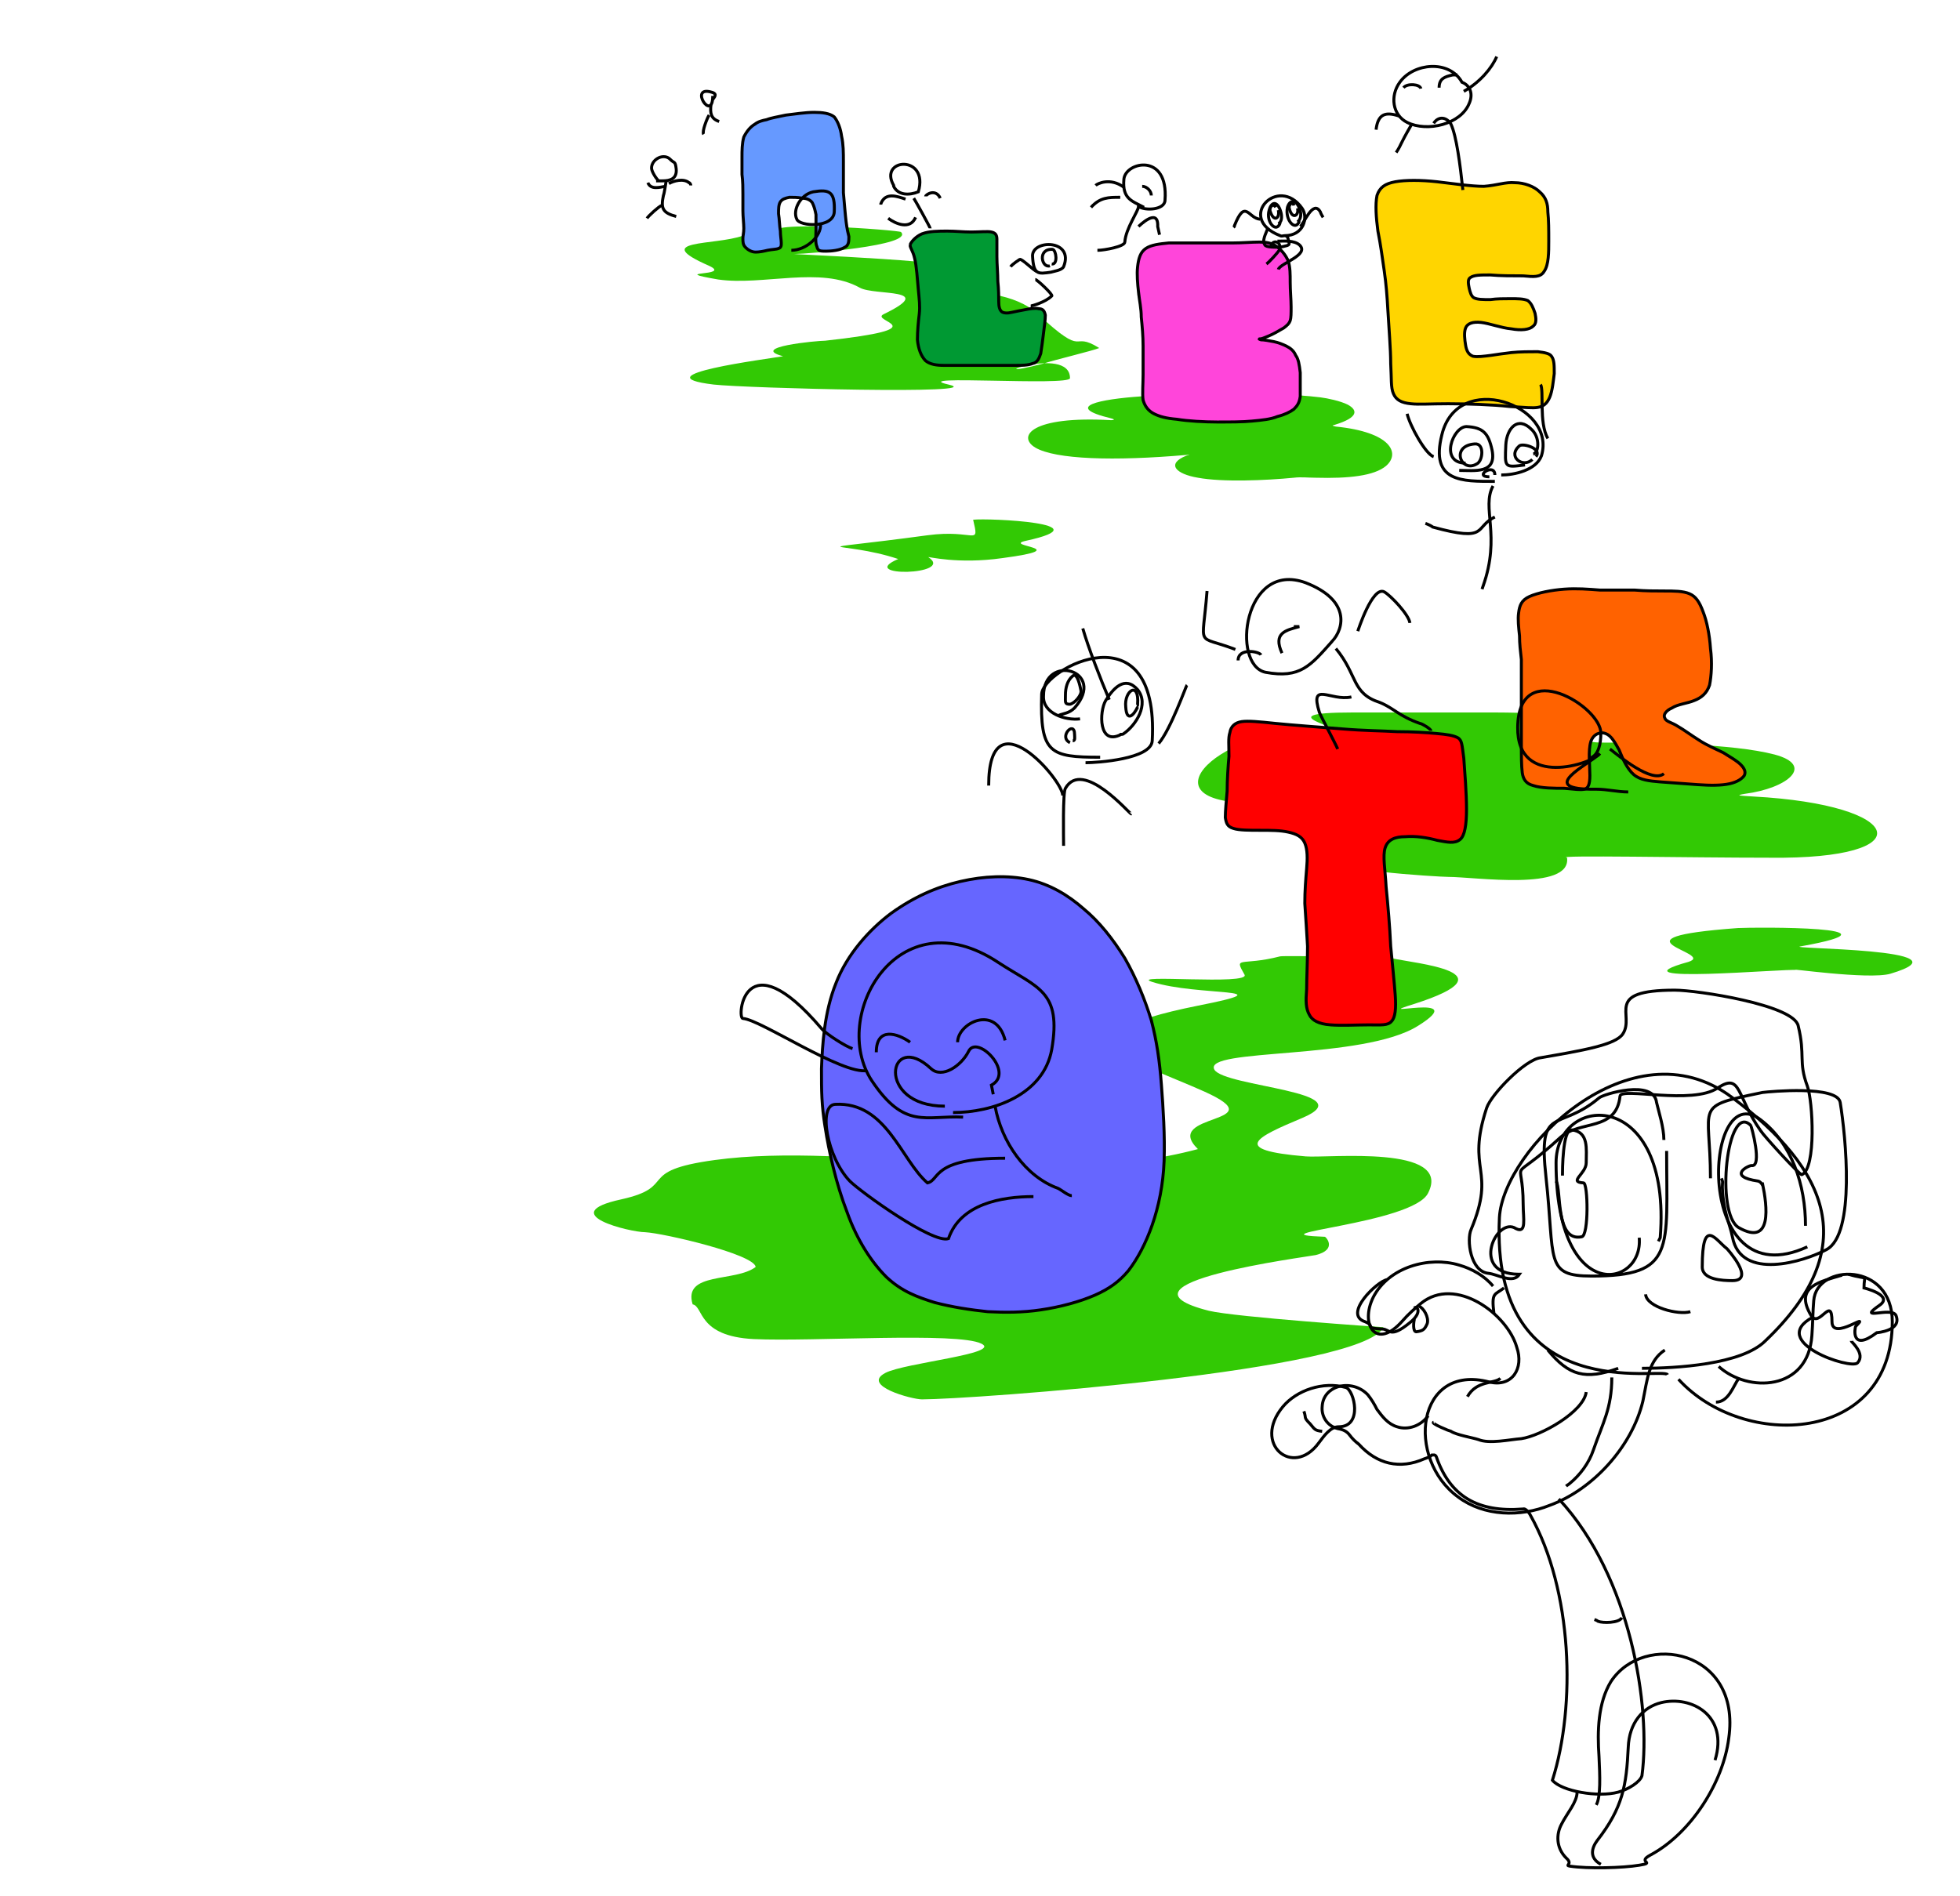 <?xml version="1.0" encoding="UTF-8"?>
<!DOCTYPE svg PUBLIC "-//W3C//DTD SVG 1.0//EN" "http://www.w3.org/TR/2001/REC-SVG-20010904/DTD/svg10.dtd">
<!-- Creator: CorelDRAW X8 -->
<svg xmlns="http://www.w3.org/2000/svg" xml:space="preserve" width="1550px" height="1500px" version="1.0" style="shape-rendering:geometricPrecision; text-rendering:geometricPrecision; image-rendering:optimizeQuality; fill-rule:evenodd; clip-rule:evenodd"
viewBox="0 0 2145 2076"
 xmlns:xlink="http://www.w3.org/1999/xlink">
 <defs>
  <style type="text/css">
   <![CDATA[
    .str0 {stroke:black;stroke-width:3.269}
    .fil0 {fill:none}
    .fil3 {fill:#009933}
    .fil1 {fill:#32C904}
    .fil8 {fill:#6666FF}
    .fil2 {fill:#6699FF}
    .fil7 {fill:red}
    .fil4 {fill:#FF45DA}
    .fil6 {fill:#FF6200}
    .fil5 {fill:#FFD500}
   ]]>
  </style>
 </defs>
 <g id="Camada_x0020_1">
  <rect class="fil0" width="2145" height="2076"/>
  <path class="fil1" d="M813 258c-30,11 -103,4 -37,33 26,12 -48,5 10,15 49,7 112,-15 155,9 16,9 86,0 26,29 -16,8 63,15 -64,29 -9,0 -84,7 -46,17 -17,3 -159,21 -76,31 36,4 305,11 257,0 -48,-11 133,2 133,-7 0,-38 -110,5 -29,-16 12,-4 54,-14 61,-17 -32,-20 -13,13 -67,-37 -50,-47 -175,-5 -81,-46 30,-12 -207,-20 -184,-20 10,0 130,-9 115,-24 -2,-2 -157,-14 -137,2 0,4 -33,2 -36,2z"/>
  <path class="fil1" d="M983 612c-63,-21 -116,-6 32,-26 52,-7 57,13 50,-17 17,-2 145,4 58,23 -28,6 57,8 -26,19 -49,7 -82,-2 -81,-1 30,20 -80,22 -33,2z"/>
  <path class="fil1" d="M1248 434c-43,3 -86,11 -32,24 4,1 4,2 0,2 -88,-5 -103,18 -83,30 22,13 86,15 166,8 5,-1 2,0 -1,1 -22,9 -11,20 13,24 27,5 74,3 105,0 8,-1 15,0 24,0 36,1 64,-2 77,-13 16,-14 5,-37 -55,-43 -4,-1 -5,-1 -1,-2 26,-8 25,-16 14,-22 -8,-4 -22,-7 -30,-8 -58,-7 -152,-4 -197,-1z"/>
  <path class="fil1" d="M1966 1062c-9,-2 -208,16 -118,-9 31,-10 -95,-26 54,-37 20,-1 192,-2 69,20 -22,3 192,2 98,30 -24,7 -118,-7 -103,-4z"/>
  <path class="fil1" d="M1747 805c-3,2 -22,8 10,8 49,0 139,1 185,13 45,12 14,37 -32,43 -12,2 -6,2 9,3 167,9 187,69 18,67 -88,0 -238,-3 -222,0 5,37 -101,21 -130,21 -9,0 -150,-8 -109,-21 55,-18 -198,-30 40,-56 16,-1 24,-3 9,-3 -15,0 -110,-1 -154,-1 -124,0 -34,-84 77,-81 35,1 -68,-18 32,-18 39,0 108,0 157,0 24,0 109,2 129,7 30,6 -11,15 -19,18z"/>
  <path class="fil1" d="M1523 1049c26,6 134,15 25,50 -55,17 65,-14 4,24 -60,38 -236,24 -223,48 11,19 165,24 96,53 -50,21 -80,35 4,42 25,2 161,-13 134,40 -16,34 -199,45 -113,48 1,0 14,14 -10,20 -9,2 -235,31 -117,61 29,7 190,18 191,18 -22,48 -452,79 -505,79 -11,0 -67,-15 -40,-29 21,-11 128,-21 105,-32 -26,-13 -185,-2 -249,-5 -62,-3 -55,-36 -67,-38 -11,-36 47,-24 69,-41 -2,-14 -101,-37 -121,-38 -16,0 -100,-20 -26,-36 63,-14 14,-31 102,-43 154,-21 357,34 529,-12 -41,-40 87,-27 7,-63 -71,-32 -177,-60 -7,-94 101,-20 0,-10 -50,-26 -28,-9 108,4 101,-8 -12,-21 -4,-9 39,-20 4,-1 121,1 122,2z"/>
  <path class="fil2 str0" d="M826 136c-5,3 -9,8 -12,14 -2,7 -2,15 -2,22 0,7 0,13 0,19 1,7 1,16 1,22 0,7 0,12 0,18 0,6 1,14 1,19 0,5 -1,8 -1,11 0,4 0,7 3,10 2,2 6,5 11,5 4,0 9,-1 13,-2 5,-1 10,-1 12,-2 3,-1 3,-3 3,-6 0,-3 -1,-8 -1,-13 -1,-6 -1,-13 -2,-19 0,-5 0,-10 2,-13 2,-3 5,-4 10,-5 4,0 9,0 14,1 5,0 9,2 11,5 2,4 3,8 4,13 0,5 0,9 0,16 0,6 -1,15 1,19 1,5 4,5 10,5 6,0 15,-1 20,-4 5,-2 5,-7 5,-12 -1,-4 -2,-8 -3,-16 -1,-8 -2,-21 -3,-32 0,-12 0,-23 0,-34 0,-10 0,-19 -2,-28 -1,-8 -4,-16 -8,-21 -5,-4 -13,-5 -22,-5 -10,0 -22,2 -31,3 -9,2 -16,3 -21,5 -5,1 -9,2 -13,5z"/>
  <path class="fil3 str0" d="M996 268c1,-3 6,-9 13,-12 8,-3 18,-3 28,-3 9,0 17,1 26,1 9,0 18,-1 22,0 5,1 6,4 6,8 0,4 0,11 0,19 0,8 1,18 1,27 1,9 1,17 1,22 0,6 1,9 3,11 2,2 7,2 11,1 5,-1 9,-2 15,-3 5,-1 11,-2 15,-1 4,0 6,2 7,7 0,5 -1,12 -2,20 -1,8 -2,16 -3,22 -2,6 -4,10 -9,11 -5,2 -12,2 -19,2 -8,0 -16,0 -24,0 -9,0 -18,0 -27,0 -9,0 -18,0 -27,0 -8,0 -15,-1 -20,-5 -5,-5 -8,-13 -9,-23 0,-9 1,-20 2,-28 1,-9 0,-16 -1,-27 -1,-11 -2,-26 -4,-34 -2,-9 -5,-11 -5,-15z"/>
  <path class="fil4 str0" d="M1246 320c-1,-9 -2,-20 -1,-28 1,-9 3,-16 9,-20 6,-4 15,-5 25,-6 11,0 23,0 35,0 11,0 23,0 34,0 11,0 22,-1 30,-1 8,0 13,1 18,4 6,4 11,10 14,17 2,7 2,14 2,23 0,9 1,19 1,27 0,7 0,12 -1,15 -1,3 -3,5 -7,8 -5,3 -12,7 -17,9 -5,2 -7,3 -9,3 -1,0 -2,0 1,1 3,0 9,1 14,2 5,1 10,3 14,5 4,2 8,5 10,10 3,4 4,10 5,19 0,8 0,19 0,26 -1,7 -3,10 -7,14 -4,3 -10,6 -18,8 -7,3 -17,4 -28,5 -10,1 -23,1 -38,1 -14,0 -32,-1 -44,-3 -12,-1 -19,-3 -25,-6 -6,-3 -10,-8 -12,-15 -1,-7 0,-18 0,-28 0,-10 0,-20 0,-31 0,-11 -1,-22 -2,-32 0,-9 -2,-18 -3,-27z"/>
  <path class="fil5 str0" d="M1519 341c-1,-18 -2,-30 -4,-44 -2,-14 -4,-29 -7,-44 -2,-15 -3,-29 -1,-39 3,-9 9,-13 20,-15 11,-2 28,-2 46,0 17,2 37,5 51,5 14,-1 24,-5 34,-4 10,0 21,4 27,10 7,6 9,13 9,22 1,9 1,20 1,32 0,12 0,26 -5,33 -4,7 -12,6 -23,5 -12,0 -25,0 -36,-1 -11,0 -18,0 -22,3 -3,2 -2,7 -1,12 1,4 2,8 5,10 4,2 10,2 18,2 7,-1 15,-1 22,-1 8,0 14,0 19,2 4,3 6,8 8,14 1,5 2,11 -2,14 -4,4 -13,5 -24,3 -11,-1 -24,-6 -33,-7 -9,-1 -15,1 -17,6 -2,5 -1,13 0,19 1,6 3,10 8,12 5,1 12,0 20,-1 7,-1 13,-2 22,-3 9,-1 21,-1 29,-1 8,1 13,2 15,5 3,4 3,10 3,19 -1,8 -2,19 -5,26 -3,7 -7,10 -13,11 -6,1 -13,0 -31,-1 -18,-2 -46,-3 -67,-3 -20,0 -32,1 -41,0 -10,-1 -16,-4 -19,-11 -3,-7 -2,-16 -3,-33 0,-16 -2,-39 -3,-57z"/>
  <path class="fil6 str0" d="M1741 812c-3,10 -1,26 -1,37 0,10 -2,14 -6,15 -4,1 -11,0 -22,-1 -11,0 -25,0 -34,-3 -8,-2 -11,-7 -12,-14 -1,-8 -1,-18 -1,-35 0,-17 0,-41 0,-57 0,-16 0,-24 0,-32 -1,-9 -2,-17 -2,-26 -1,-9 -2,-18 -1,-25 1,-8 3,-14 12,-18 9,-4 24,-7 38,-8 14,-1 26,0 39,1 13,0 26,0 38,0 12,1 22,1 33,1 10,0 20,0 27,3 7,3 11,9 15,20 4,10 7,25 8,40 2,15 1,30 -1,40 -3,9 -9,14 -17,17 -7,3 -18,4 -24,8 -7,3 -10,8 -8,11 1,4 8,5 14,9 7,4 15,10 23,15 9,6 19,10 27,14 8,5 15,9 19,13 4,4 6,8 4,12 -2,3 -7,7 -16,9 -9,2 -21,2 -35,1 -13,-1 -28,-2 -41,-3 -12,-1 -22,-2 -29,-8 -7,-6 -12,-17 -16,-27 -5,-9 -9,-16 -15,-18 -5,-2 -13,0 -16,9z"/>
  <path class="fil7 str0" d="M1456 1122c-13,-1 -20,-5 -23,-11 -4,-7 -4,-15 -3,-28 0,-13 1,-30 1,-47 -1,-16 -2,-33 -3,-47 0,-14 1,-26 2,-38 1,-11 1,-21 -2,-28 -3,-7 -9,-10 -18,-12 -9,-2 -19,-2 -31,-2 -11,0 -23,0 -29,-2 -7,-2 -8,-6 -9,-12 0,-7 1,-17 2,-29 0,-12 1,-27 2,-38 0,-12 -1,-20 1,-26 1,-7 6,-11 13,-12 7,-1 18,0 37,2 20,2 48,4 73,6 24,2 43,2 60,3 17,0 32,1 43,2 11,1 19,2 24,5 4,3 4,7 6,22 1,14 3,38 3,56 0,17 -2,29 -7,33 -6,5 -14,3 -25,1 -11,-3 -24,-5 -35,-4 -11,0 -19,3 -22,12 -3,9 0,24 1,43 2,20 4,43 5,65 2,21 4,40 5,54 1,14 0,24 -4,28 -4,5 -12,4 -25,4 -13,0 -30,1 -42,0z"/>
  <path class="fil8 str0" d="M903 1234c-4,-25 -4,-39 -4,-64 1,-26 3,-62 16,-94 12,-31 36,-58 60,-76 25,-18 50,-29 76,-35 26,-6 52,-7 75,-2 23,5 43,17 60,32 17,14 32,33 45,54 12,21 22,45 29,68 6,23 9,44 11,70 2,26 4,57 3,84 -1,26 -6,50 -13,70 -7,20 -16,37 -26,50 -10,12 -21,20 -37,27 -16,7 -38,13 -59,16 -20,3 -39,3 -58,2 -19,-2 -39,-5 -58,-10 -19,-6 -36,-12 -53,-28 -16,-16 -32,-40 -43,-71 -12,-31 -20,-67 -24,-93z"/>
  <path class="fil0 str0" d="M780 105c0,30 -27,-12 -1,-4 7,2 2,6 1,8"/>
  <path class="fil0 str0" d="M778 115c-1,9 0,15 9,18"/>
  <path class="fil0 str0" d="M776 126c-2,3 -8,18 -6,21"/>
  <path class="fil0 str0" d="M721 198c-2,-1 -8,-10 -8,-14 0,-10 14,-17 21,-9 4,4 5,1 6,10 1,11 -7,13 -15,13 -2,0 -6,0 -7,0"/>
  <path class="fil0 str0" d="M729 198c0,0 -2,14 -3,16 -3,14 -1,19 14,23l0 0"/>
  <path class="fil0 str0" d="M732 201c5,-3 16,-6 22,-1 1,0 2,2 2,3"/>
  <path class="fil0 str0" d="M728 204c-6,1 -16,4 -19,-4"/>
  <path class="fil0 str0" d="M724 225c-3,1 -14,11 -16,14"/>
  <path class="fil0 str0" d="M872 240c-5,-10 4,-27 18,-30 18,-3 24,0 23,22 -1,18 -38,16 -41,8z"/>
  <path class="fil0 str0" d="M898 245c1,14 -16,29 -32,29"/>
  <path class="fil0 str0" d="M978 203c-17,-30 39,-34 27,7 -10,4 -22,4 -27,-6l0 -1z"/>
  <path class="fil0 str0" d="M1000 217c2,3 18,32 18,33"/>
  <path class="fil0 str0" d="M991 218c-9,-3 -22,-8 -27,5l0 1"/>
  <path class="fil0 str0" d="M1013 215c0,-2 11,-9 16,2"/>
  <path class="fil0 str0" d="M1002 238c-6,14 -22,7 -30,1"/>
  <path class="fil0 str0" d="M1150 298c-14,2 -19,3 -20,-18 0,-18 46,-18 34,12 -2,4 -11,5 -14,6z"/>
  <path class="fil0 str0" d="M1133 306c2,0 20,17 18,18 -7,7 -22,11 -23,11"/>
  <path class="fil0 str0" d="M1134 297c-5,-3 -16,-14 -18,-13 0,0 -8,5 -10,8"/>
  <path class="fil0 str0" d="M1252 227c-13,-7 -24,-9 -22,-31 2,-19 49,-29 45,23 0,11 -22,12 -29,7 0,5 -14,24 -15,39 0,5 -23,9 -29,9l-1 0"/>
  <path class="fil0 str0" d="M1246 248c0,0 22,-22 21,0 0,0 2,9 2,9"/>
  <path class="fil0 str0" d="M1226 216c-13,0 -22,0 -32,11"/>
  <path class="fil0 str0" d="M1401 258c-49,-19 -2,-67 24,-30 7,10 2,30 -19,30 -2,0 -3,1 -5,0z"/>
  <path class="fil0 str0" d="M1398 264c8,0 18,-1 24,4 12,11 -21,20 -23,27"/>
  <path class="fil0 str0" d="M1600 90c10,4 12,14 8,23 -9,23 -46,32 -68,21 -16,-8 -19,-29 -8,-44 15,-21 54,-25 68,0z"/>
  <path class="fil0 str0" d="M1531 127c-15,-5 -23,-2 -25,15"/>
  <path class="fil0 str0" d="M1569 135c6,-9 15,-6 19,1 6,13 10,44 13,72"/>
  <path class="fil0 str0" d="M1545 136c-15,26 -10,20 -17,31"/>
  <path class="fil0 str0" d="M1636 527c-36,0 -71,1 -58,-51 17,-71 126,-33 109,23 -6,16 -30,21 -44,21"/>
  <path class="fil0 str0" d="M1569 500c-9,-3 -26,-34 -29,-47"/>
  <path class="fil0 str0" d="M1694 480c-10,-17 -4,-53 -8,-59"/>
  <path class="fil0 str0" d="M1634 532c-13,24 9,54 -11,110l-1 3"/>
  <path class="fil0 str0" d="M1636 566c-23,11 -6,28 -68,11 -1,-1 -5,-3 -8,-4"/>
  <path class="fil0 str0" d="M1740 830c10,-3 12,-17 12,-27 1,-29 -90,-85 -91,-7 -1,68 82,40 90,29 -12,12 -72,40 -4,39 12,0 23,3 35,3"/>
  <path class="fil0 str0" d="M1762 820c9,7 46,38 59,27"/>
  <path class="fil0 str0" d="M1458 702c-24,27 -35,41 -73,34 -38,-8 -24,-123 44,-98 49,19 42,50 29,64z"/>
  <path class="fil0 str0" d="M1486 691c0,0 16,-50 29,-43 7,4 27,25 28,34"/>
  <path class="fil0 str0" d="M1462 710c24,29 17,49 48,59 15,6 21,15 44,23 2,0 12,6 12,8"/>
  <path class="fil0 str0" d="M1479 763c-23,5 -46,-18 -35,17 1,3 18,35 20,40"/>
  <path class="fil0 str0" d="M1352 711c-44,-17 -36,1 -31,-64"/>
  <path class="fil0 str0" d="M1204 829c-55,0 -66,-4 -64,-69 1,-28 129,-96 121,51 -1,20 -60,24 -73,24"/>
  <path class="fil0 str0" d="M1082 860c0,-101 82,-5 81,11"/>
  <path class="fil0 str0" d="M1238 891c-1,1 -53,-61 -72,-28 -3,4 -2,54 -2,63"/>
  <path class="fil0 str0" d="M1268 814c13,-15 30,-63 31,-64"/>
  <path class="fil0 str0" d="M1214 766c-9,-21 -23,-57 -29,-78"/>
  <path class="fil0 str0" d="M1054 1223c-41,-2 -64,14 -100,-40 -46,-70 28,-203 139,-129 43,28 69,31 58,95 -9,50 -65,69 -108,69"/>
  <path class="fil0 str0" d="M1089 1211c7,39 33,77 69,90 4,2 11,8 15,8"/>
  <path class="fil0 str0" d="M1100 1268c-81,0 -71,24 -85,27 -29,-25 -45,-89 -101,-86 -19,1 -9,58 16,84 12,12 91,69 108,63 13,-38 58,-46 93,-46"/>
  <path class="fil0 str0" d="M949 1172c-27,5 -117,-56 -136,-57 -7,0 1,-89 86,11 5,6 27,20 34,22"/>
  <path class="fil0 str0" d="M1825 1505c-4,-9 -194,37 -184,-172 4,-74 144,-214 254,-132 106,79 144,165 37,267 -26,26 -98,30 -135,30"/>
  <path class="fil0 str0" d="M1978 1365c-126,58 -114,-188 -51,-139 34,26 49,71 49,116"/>
  <path class="fil0 str0" d="M1794 1355c5,55 -91,75 -91,-82 0,-77 127,-83 114,82l-2 4"/>
  <path class="fil0 str0" d="M1634 1408c-9,-11 -23,-19 -37,-23 -33,-10 -77,2 -94,35 -15,30 3,59 32,26 6,-7 14,-14 20,-19 38,-31 95,12 105,48 8,23 -5,44 -30,38 -80,-21 -92,84 -34,126 28,21 68,22 100,9 47,-17 90,-64 102,-114 5,-24 6,-44 24,-56"/>
  <path class="fil0 str0" d="M1837 1510c71,78 234,71 234,-63 0,-66 -83,-64 -86,-23 -1,11 -1,25 -2,38 -4,61 -70,63 -102,34"/>
  <path class="fil0 str0" d="M1563 1550c-8,11 -22,16 -34,12 -10,-3 -16,-11 -22,-19 -3,-6 -6,-11 -10,-16 -17,-18 -49,-11 -50,13 -1,10 5,21 17,24 6,1 10,3 13,7 3,4 6,7 10,10 20,22 45,28 72,16 3,-1 6,-2 8,-4 1,0 4,-1 5,2 15,43 45,61 95,57 2,-1 6,3 8,7 46,82 50,208 24,290 10,12 50,19 72,13 11,-3 24,-11 26,-18 10,-75 -12,-218 -91,-303"/>
  <path class="fil0 str0" d="M1465 1562c-9,0 -16,10 -22,18 -28,38 -73,1 -39,-40 15,-18 44,-28 69,-21 9,3 19,43 -8,43z"/>
  <path class="fil0 str0" d="M1427 1545c3,8 -1,6 7,14 5,6 5,7 13,8"/>
  <path class="fil0 str0" d="M1747 1976c5,-9 4,-32 3,-53 -2,-28 -1,-59 13,-82 36,-55 143,-35 129,62 -6,48 -41,104 -86,128 -15,8 7,8 -12,11 -18,3 -56,4 -76,1 -6,-1 4,-2 -4,-9 -11,-11 -11,-26 -5,-37 6,-12 17,-24 17,-35"/>
  <path class="fil0 str0" d="M1752 2041c-13,-7 -10,-18 -4,-26 28,-36 32,-60 34,-102 1,-27 16,-44 36,-49 33,-8 74,14 59,63"/>
  <path class="fil0 str0" d="M1642 1509c-6,6 -26,2 -36,20"/>
  <path class="fil0 str0" d="M1703 1293c6,9 -1,67 28,61 8,-1 7,-59 2,-59 -17,-1 3,-10 3,-22 0,-15 3,-34 -16,-36 -10,-1 -10,45 -10,50"/>
  <path class="fil0 str0" d="M1929 1296c5,24 11,69 -26,48 -26,-15 -13,-138 13,-112 1,1 13,46 1,44 -4,0 -27,12 7,17 5,1 6,9 5,3z"/>
  <path class="fil0 str0" d="M1403 715c-10,-22 4,-25 19,-29l-6 0"/>
  <path class="fil0 str0" d="M1355 723c0,-14 23,-10 25,-6"/>
  <path class="fil0 str0" d="M1227 804c-25,13 -24,-25 -17,-37 8,-13 21,-28 35,-12 13,16 -2,39 -15,48 -1,1 -2,1 -3,1z"/>
  <path class="fil0 str0" d="M1182 787c-16,2 -41,-6 -40,-25 0,-48 70,-28 34,13 -6,6 -12,6 -17,8"/>
  <path class="fil0 str0" d="M1171 813c-13,-6 5,-25 5,-9 0,3 1,7 -2,7"/>
  <path class="fil0 str0" d="M1048 1141c0,-21 42,-42 52,-2"/>
  <path class="fil0 str0" d="M959 1152c0,-28 23,-21 37,-11"/>
  <path class="fil0 str0" d="M1034 1211c-77,0 -62,-85 -15,-41 12,11 33,-3 41,-19 9,-19 51,23 25,37l2 10"/>
  <path class="fil0 str0" d="M1801 1417c1,14 36,23 49,19"/>
  <path class="fil0 str0" d="M1604 507c-29,0 -14,-40 1,-40 18,1 24,7 28,26 5,26 -19,22 -36,22"/>
  <path class="fil0 str0" d="M1669 509c-23,3 -22,3 -21,-22 1,-18 13,-32 28,-17 10,9 8,26 2,27"/>
  <path class="fil0 str0" d="M1616 508c-17,10 -29,-20 -2,-22 11,-1 9,19 2,22z"/>
  <path class="fil0 str0" d="M1677 503c-10,10 -28,-3 -14,-15 4,-3 25,3 18,12"/>
  <path class="fil0 str0" d="M1630 522c-18,0 6,-16 6,-2"/>
  <path class="fil0 str0" d="M1245 774c-4,9 -12,17 -13,0 -2,-18 15,-29 13,-3 0,1 0,2 -1,2"/>
  <path class="fil0 str0" d="M1183 756c1,5 -7,14 -12,15 -6,0 -5,-2 -5,-10 0,-8 2,-16 8,-21 5,-4 8,11 9,16z"/>
  <path class="fil0 str0" d="M1536 96c4,-5 18,-4 19,1"/>
  <path class="fil0 str0" d="M1575 96c0,-10 6,-12 15,-14 1,0 3,0 5,0"/>
  <path class="fil0 str0" d="M1401 244c-4,12 -16,-1 -12,-14 3,-11 10,-9 13,3 1,4 1,10 -3,12"/>
  <path class="fil0 str0" d="M1399 230c2,9 -5,14 -9,1 -1,-5 4,-9 6,-4"/>
  <path class="fil0 str0" d="M1250 204c5,0 10,5 10,10"/>
  <path class="fil0 str0" d="M1149 291c-9,3 -14,-19 3,-18 4,1 6,17 -1,16"/>
  <path class="fil0 str0" d="M1199 203c2,-2 16,-9 31,2"/>
  <path class="fil0 str0" d="M1423 248c4,-3 14,-30 22,-16 0,1 3,6 3,6"/>
  <path class="fil0 str0" d="M1379 240c-13,-1 -16,-23 -28,7 0,1 0,1 -1,2"/>
  <path class="fil0 str0" d="M1387 251c-1,4 -7,13 -2,18 3,2 15,2 19,1 8,-2 8,-1 5,-11 -1,0 -1,0 -1,-1"/>
  <path class="fil0 str0" d="M1391 271c0,-10 13,-7 9,3 -2,3 -11,13 -14,15"/>
  <path class="fil0 str0" d="M1422 242c-4,12 -16,-1 -13,-15 3,-10 11,-8 14,4 1,3 1,9 -3,12"/>
  <path class="fil0 str0" d="M1420 228c2,8 -6,13 -9,0 -1,-4 4,-8 5,-3"/>
  <path class="fil0 str0" d="M1602 100c18,-10 31,-26 36,-38"/>
  <path class="fil0 str0" d="M1771 1498c-36,13 -54,8 -77,-20"/>
  <path class="fil0 str0" d="M1903 1509c-6,8 -11,26 -25,26"/>
  <path class="fil0 str0" d="M1635 1438c-3,-24 1,-20 11,-28"/>
  <path class="fil0 str0" d="M1736 1524c-3,22 -50,48 -71,51 -13,1 -35,6 -47,1 -6,-2 -24,-5 -30,-9 -1,0 -23,-9 -19,-10"/>
  <path class="fil0 str0" d="M1764 1508c0,34 -10,50 -20,79 -5,15 -15,28 -26,37 -1,1 -3,2 -4,3"/>
  <path class="fil0 str0" d="M1775 1771c-3,6 -21,6 -26,4 -1,-1 -4,-2 -4,-2"/>
  <path class="fil0 str0" d="M1659 1345c12,6 8,-11 8,-26 0,-58 -19,-19 41,-74 21,-19 61,-6 65,-45 1,-10 79,10 107,-9 26,-17 20,9 47,47 3,5 43,49 45,48 16,-7 12,-81 6,-97 -10,-27 -2,-33 -10,-66 -5,-23 -111,-39 -135,-39 -79,0 -43,27 -57,48 -8,12 -44,18 -90,26 -17,2 -54,40 -59,55 -23,70 11,66 -17,133 -5,11 -1,46 19,48 10,1 27,12 34,1l-1 0c-54,0 -24,-64 -3,-50z"/>
  <path class="fil0 str0" d="M1896 1402c-11,0 -33,-1 -33,-15 0,-56 15,-29 27,-20 0,0 32,35 6,35z"/>
  <path class="fil0 str0" d="M1824 1260c0,108 10,137 -82,137 -52,0 -40,-17 -50,-108 -9,-81 13,-49 58,-87 4,-4 60,-21 63,5 2,9 8,27 8,41"/>
  <path class="fil0 str0" d="M1872 1290c0,-82 -20,-78 57,-94 8,-1 82,-8 85,11 6,37 17,144 -15,161 -24,13 -94,35 -103,-14 -3,-15 -10,-27 -11,-54 0,-7 1,-5 -1,-10"/>
  <path class="fil0 str0" d="M2016 1396c-23,7 -53,12 -34,44 9,15 23,-23 23,7 0,22 44,-13 26,5 -1,1 -6,29 23,7 0,0 28,-2 21,-19 -5,-10 -44,7 -18,-11 16,-11 -17,-19 -17,-19 0,-16 6,-8 -17,-15"/>
  <path class="fil0 str0" d="M1984 1442c-50,27 42,58 49,50 9,-10 -7,-23 -7,-24"/>
  <path class="fil0 str0" d="M1518 1401c-10,1 -49,38 -24,46 12,5 -2,7 19,8 8,0 8,11 30,-7 15,-12 7,-19 5,-16"/>
  <path class="fil0 str0" d="M1553 1430c5,2 11,12 9,19 -3,7 -5,8 -12,9 -4,0 -3,-11 -2,-14"/>
 </g>
</svg>
